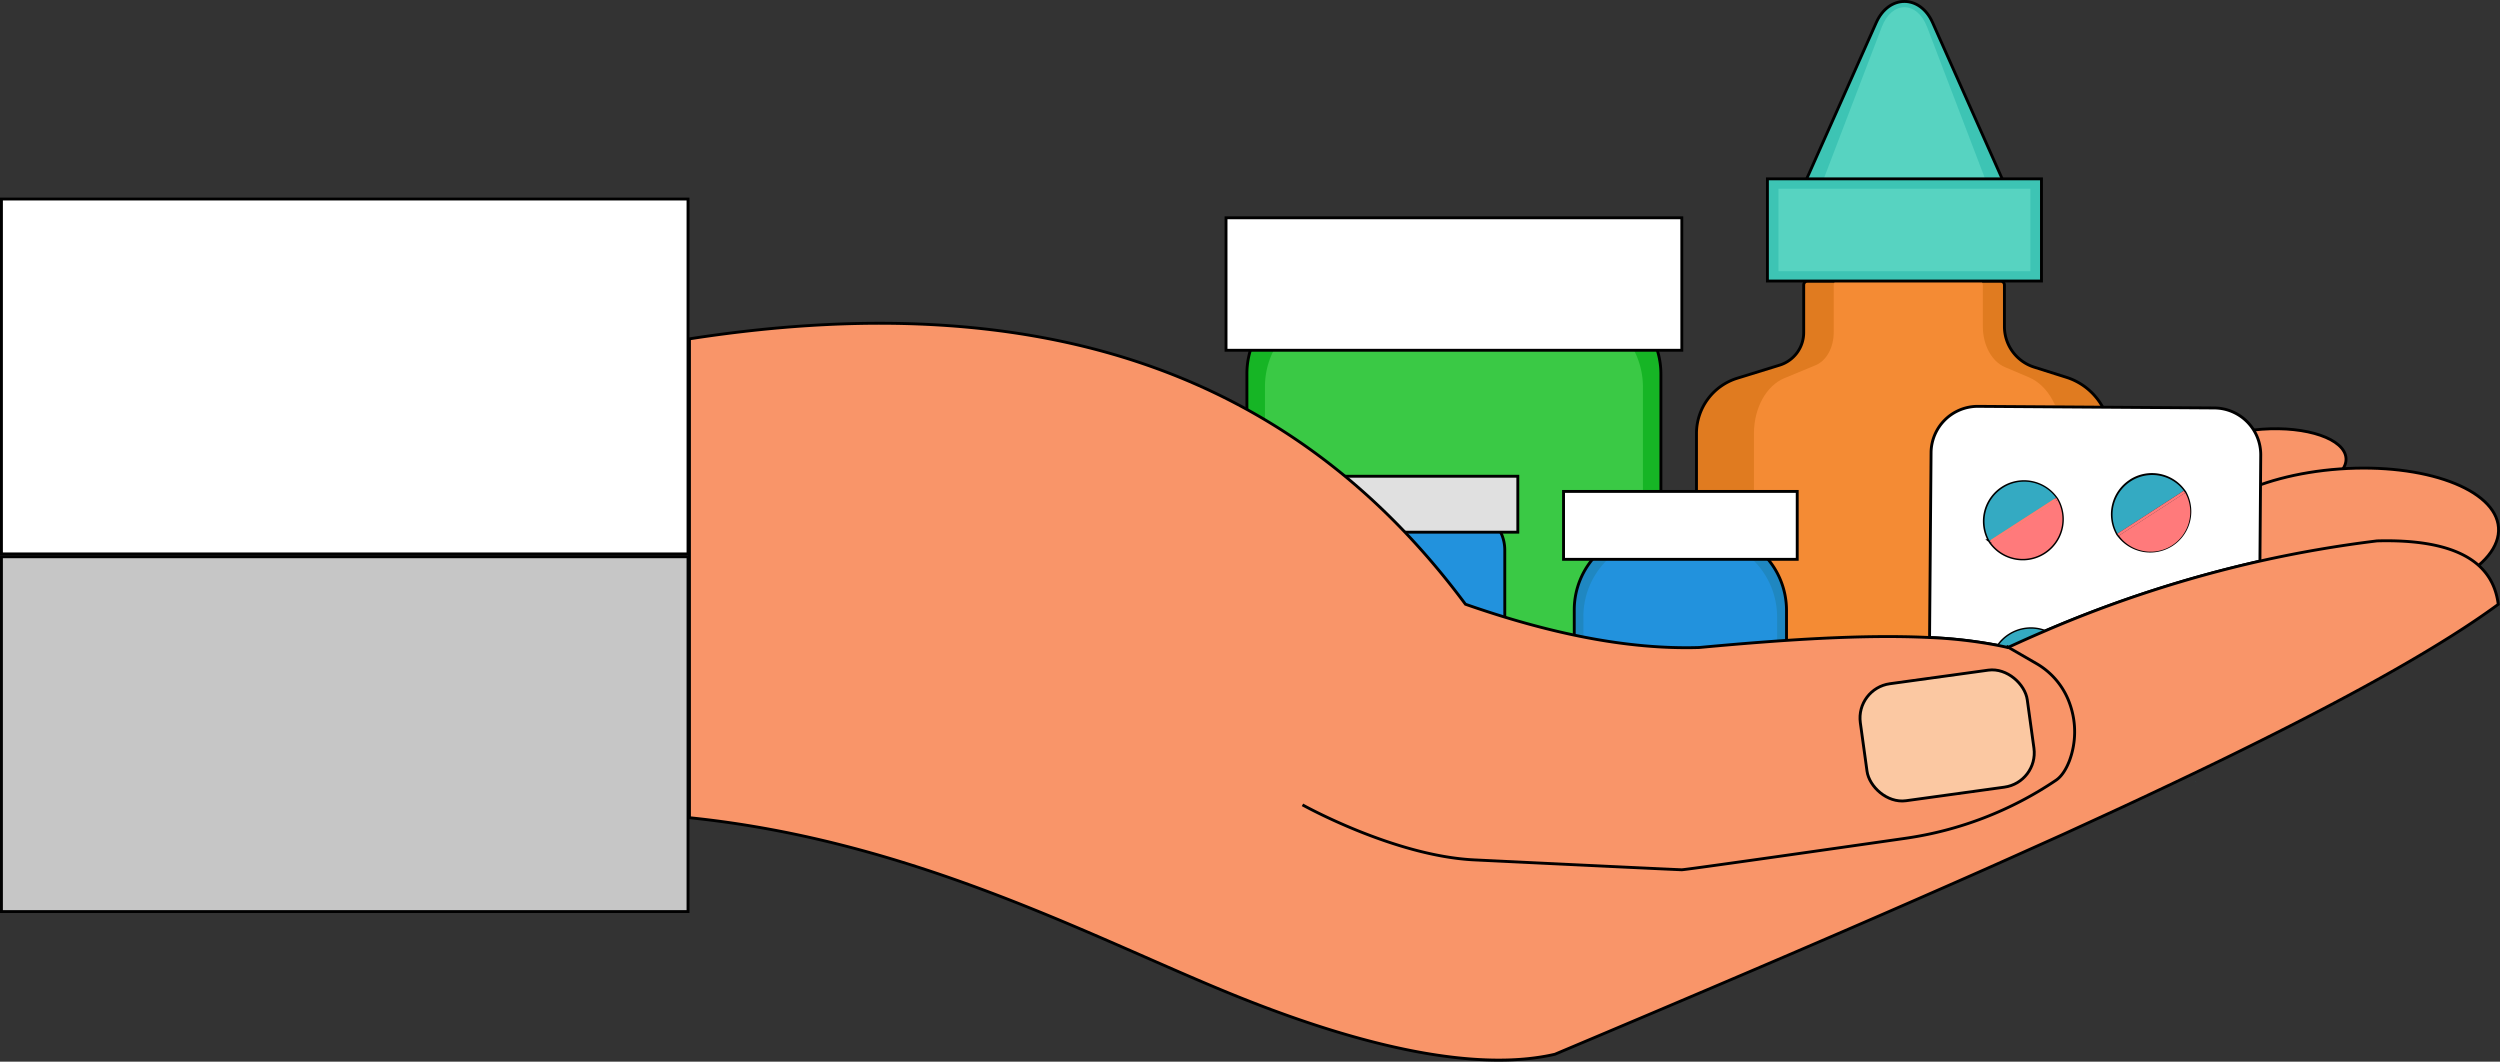 <svg xmlns="http://www.w3.org/2000/svg" viewBox="0 0 866.62 368.03"><rect x="0" y="0" width="866.62" height="368.03" fill="#333333" stroke="none"/><defs><style>.cls-1{fill:#c6c6c6;}.cls-2,.cls-8{fill:#fff;}.cls-3{fill:#f99569;}.cls-12,.cls-13,.cls-15,.cls-17,.cls-18,.cls-19,.cls-20,.cls-3,.cls-4,.cls-6,.cls-8{stroke:#000;stroke-miterlimit:10;}.cls-4{fill:#3dc4b4;}.cls-5{fill:#57d3c1;}.cls-6{fill:#e07b20;}.cls-7{fill:#f48b34;}.cls-20,.cls-9{fill:none;}.cls-9{stroke:#34aac2;stroke-linecap:round;stroke-linejoin:round;stroke-width:0;}.cls-10{fill:#34aac2;}.cls-11{fill:#ff7a7b;}.cls-12{fill:#f28920;}.cls-13{fill:#16b525;}.cls-14{fill:#3ac945;}.cls-15{fill:#1f87c1;}.cls-16,.cls-17{fill:#2292dd;}.cls-18{fill:#e0e0e0;}.cls-19{fill:#fbc8a2;}</style></defs><title>handMedicine_1</title><g id="Layer_2" data-name="Layer 2"><g id="Layer_1-2" data-name="Layer 1"><g id="handMedicine"><rect class="cls-1" x="0.5" y="193" width="238" height="123"/><path d="M238,193.5v122H1v-122H238m1-1H0v124H239v-124Z"/><rect class="cls-2" x="0.5" y="69" width="238" height="123"/><path d="M238,69.5v122H1V69.5H238m1-1H0v124H239V68.5Z"/><ellipse class="cls-3" cx="784.99" cy="160.83" rx="28.32" ry="12.09" transform="translate(-9.49 56.55) rotate(-4.1)"/><path class="cls-4" d="M650.41,7.8c4.34-9.73,15.18-9.73,19.51,0l7.75,17.4,17.5,39.3h-70l17.5-39.3Z"/><path class="cls-5" d="M652.32,9.35c3.49-9.13,12.21-9.13,15.7,0l6.23,16.3L688.33,62.5H632l14.08-36.85Z"/><path class="cls-6" d="M588.08,150.28V263.81a26.77,26.77,0,0,0,26.69,26.69h87.39a29.52,29.52,0,0,0,29.43-29.44V151.64a21.86,21.86,0,0,0-15.26-20.84l-11.2-3.54a14.75,14.75,0,0,1-10.3-14.06V98.8a1.38,1.38,0,0,0-1.38-1.38H626.62a1.37,1.37,0,0,0-1.37,1.38v16.46a11.85,11.85,0,0,1-8.36,11.32l-14.65,4.52A20.06,20.06,0,0,0,588.08,150.28Z"/><path class="cls-7" d="M608,150.28V263.81c0,14.68,8.93,26.69,19.84,26.69h64.95c12,0,21.88-13.25,21.88-29.44V151.64c0-9.53-4.59-18-11.35-20.84L695,127.26c-4.56-1.94-7.65-7.63-7.65-14.06V98.8c0-.76-.46-1.38-1-1.38H636.65c-.56,0-1,.62-1,1.38v16.46c0,5.2-2.52,9.78-6.21,11.32l-10.9,4.52C612.27,133.69,608,141.47,608,150.28Z"/><rect class="cls-4" x="612.67" y="62" width="95" height="35.42"/><rect class="cls-5" x="616.5" y="65.42" width="87.33" height="28.58"/><ellipse class="cls-3" cx="812.73" cy="186.69" rx="53.5" ry="24.2" transform="translate(-11.27 58.6) rotate(-4.1)"/><path class="cls-8" d="M696.57,220.12a13.77,13.77,0,0,1,12.22-1.32,425.75,425.75,0,0,1,74.61-24.27l.28-36.92a16.21,16.21,0,0,0-16-16.19l-82.1-.56a16.2,16.2,0,0,0-16.18,16L668.88,221a160.52,160.52,0,0,1,23.85,2.75A13.47,13.47,0,0,1,696.57,220.12Zm37.57-34.7a.51.51,0,0,1,.24.35A.51.51,0,0,0,734.14,185.42Zm23.37-14.62c-.1-.09-.13-.27-.24-.35C757.38,170.53,757.41,170.71,757.51,170.8Zm-19-4.1A13.68,13.68,0,0,1,757,170.1h0c.11.08.14.26.24.35s.14.26.24.35a13.74,13.74,0,0,1-23,14.87c-.11-.08-.13-.27-.24-.35h0A.53.53,0,0,1,734,185h0A13.77,13.77,0,0,1,738.55,166.7Zm-48.72,21.19a.54.54,0,0,1,.24.35A.54.54,0,0,0,689.83,187.89Zm.08-.1c-.11-.08-.14-.27-.24-.35h0a13.74,13.74,0,0,1,23.05-14.87c.11.08.13.27.24.35s.13.27.24.35a13.74,13.74,0,0,1-23.05,14.87C690,188.06,690,187.87,689.91,187.79Z"/><path class="cls-9" d="M734.38,185.77a.51.51,0,0,0-.24-.35"/><path class="cls-9" d="M757.27,170.45c.11.08.14.26.24.35"/><path class="cls-10" d="M757,170.1h0A13.74,13.74,0,0,0,734,185Z"/><path class="cls-11" d="M752.94,189.06a13.76,13.76,0,0,0,4.57-18.26l-23,14.87A13.67,13.67,0,0,0,752.94,189.06Z"/><path class="cls-11" d="M734.22,185.32c-.11-.09-.13-.27-.24-.35A.53.53,0,0,0,734.22,185.32Z"/><path class="cls-11" d="M734,185h0c.11.08.13.26.24.35h0c.11.08.13.27.24.35l23-14.87c-.1-.09-.13-.27-.24-.35s-.13-.27-.24-.35h0Z"/><path class="cls-9" d="M690.07,188.24a.54.54,0,0,0-.24-.35"/><path class="cls-12" d="M637,249.91a32.69,32.69,0,0,1-32.59,32.59h0"/><path class="cls-13" d="M459.71,102h88.4a27.64,27.64,0,0,1,27.64,27.64V251.91a32.59,32.59,0,0,1-32.59,32.59H462.09a29.85,29.85,0,0,1-29.85-29.85V129.47A27.47,27.47,0,0,1,459.71,102Z"/><path class="cls-14" d="M466,106.5h75.88a27.64,27.64,0,0,1,27.64,27.64V247.4A32.59,32.59,0,0,1,536.91,280H468.35a29.85,29.85,0,0,1-29.85-29.85V134A27.47,27.47,0,0,1,466,106.5Z"/><rect class="cls-8" x="425" y="75.5" width="158" height="45.92"/><path class="cls-15" d="M573.19,183.94h18.46a27.64,27.64,0,0,1,27.64,27.64v33.33a32.59,32.59,0,0,1-32.59,32.59H575.56a29.85,29.85,0,0,1-29.85-29.85V211.41A27.47,27.47,0,0,1,573.19,183.94Z"/><path class="cls-16" d="M576.39,186.25h12a27.64,27.64,0,0,1,27.64,27.64V242.6a32.59,32.59,0,0,1-32.59,32.59h-4.71a29.85,29.85,0,0,1-29.85-29.85V213.72A27.47,27.47,0,0,1,576.39,186.25Z"/><rect class="cls-8" x="542" y="170.35" width="81" height="23.54"/><path class="cls-10" d="M694.24,169.17a13.77,13.77,0,0,0-4.57,18.27l23.05-14.87A13.69,13.69,0,0,0,694.24,169.17Z"/><path class="cls-11" d="M708.63,191.53a13.76,13.76,0,0,0,4.57-18.26l-23.05,14.87A13.67,13.67,0,0,0,708.63,191.53Z"/><path class="cls-11" d="M713,172.92c-.11-.08-.13-.27-.24-.35l-23.05,14.87h0c.1.08.13.27.24.35s.13.27.24.35l23.05-14.87C713.09,173.19,713.07,173,713,172.92Z"/><path class="cls-17" d="M481.48,176.53h26a14.15,14.15,0,0,1,14.15,14.15v34.63a28.29,28.29,0,0,1-28.29,28.29h0a25.91,25.91,0,0,1-25.91-25.91V190.53a14,14,0,0,1,14-14Z"/><rect class="cls-18" x="463" y="165.09" width="63.15" height="19.39"/><path class="cls-10" d="M696.57,220.12a13.47,13.47,0,0,0-3.84,3.67c1.11.22,2.21.46,3.27.71q6.39-3,12.79-5.7A13.77,13.77,0,0,0,696.57,220.12Z"/><path class="cls-10" d="M738.24,286.05c0-.06,0-.08,0-.12h0A.41.41,0,0,0,738.24,286.05Z"/><path class="cls-10" d="M761.11,270.9a.92.92,0,0,0,.19.28,1.17,1.17,0,0,0-.24-.35s0,0,0,0Z"/><path class="cls-11" d="M760.88,270.5a.41.41,0,0,1-.09-.21A.41.41,0,0,0,760.88,270.5Z"/><path class="cls-11" d="M761,270.64a.66.66,0,0,1-.15-.14A.66.66,0,0,0,761,270.64Z"/><path class="cls-3" d="M715.68,289Q726,284.27,736,279.65q11.93-5.55,23.22-10.95,12.28-5.86,23.72-11.57c35.21-17.53,64-33.64,83.07-47.63-1.89-15.38-15.94-22.68-42-22q-20.36,2.49-40.6,7a425.75,425.75,0,0,0-74.61,24.27q-6.4,2.74-12.79,5.7c-1.06-.25-2.16-.49-3.27-.71A160.52,160.52,0,0,0,668.88,221c-22.82-1.13-50.63.74-79.88,3.46-25.11.76-52.34-5-81-15-54.56-73.43-137.39-112.42-269-92v166c78.82,8.11,140.93,42.26,190,62,49.77,20,86.1,25.53,110,20,45.32-19.12,90.06-38.11,131.68-56.42Q688,301.46,704.55,294Z"/><rect class="cls-19" x="645.78" y="234.42" width="58.41" height="40.94" rx="12" transform="translate(-28.53 94.75) rotate(-7.86)"/><path class="cls-20" d="M451.5,279s31.75,17.73,59.56,19.08c33.56,1.63,70.85,3.42,71.94,3.42,1.31,0,46.6-6.47,77.55-10.91a124.85,124.85,0,0,0,52.23-20.17h0c2-1.39,3.53-3.95,4.6-6.75a28.76,28.76,0,0,0,.24-19.31h0A26,26,0,0,0,706,230.06L695.5,224"/></g></g></g></svg>